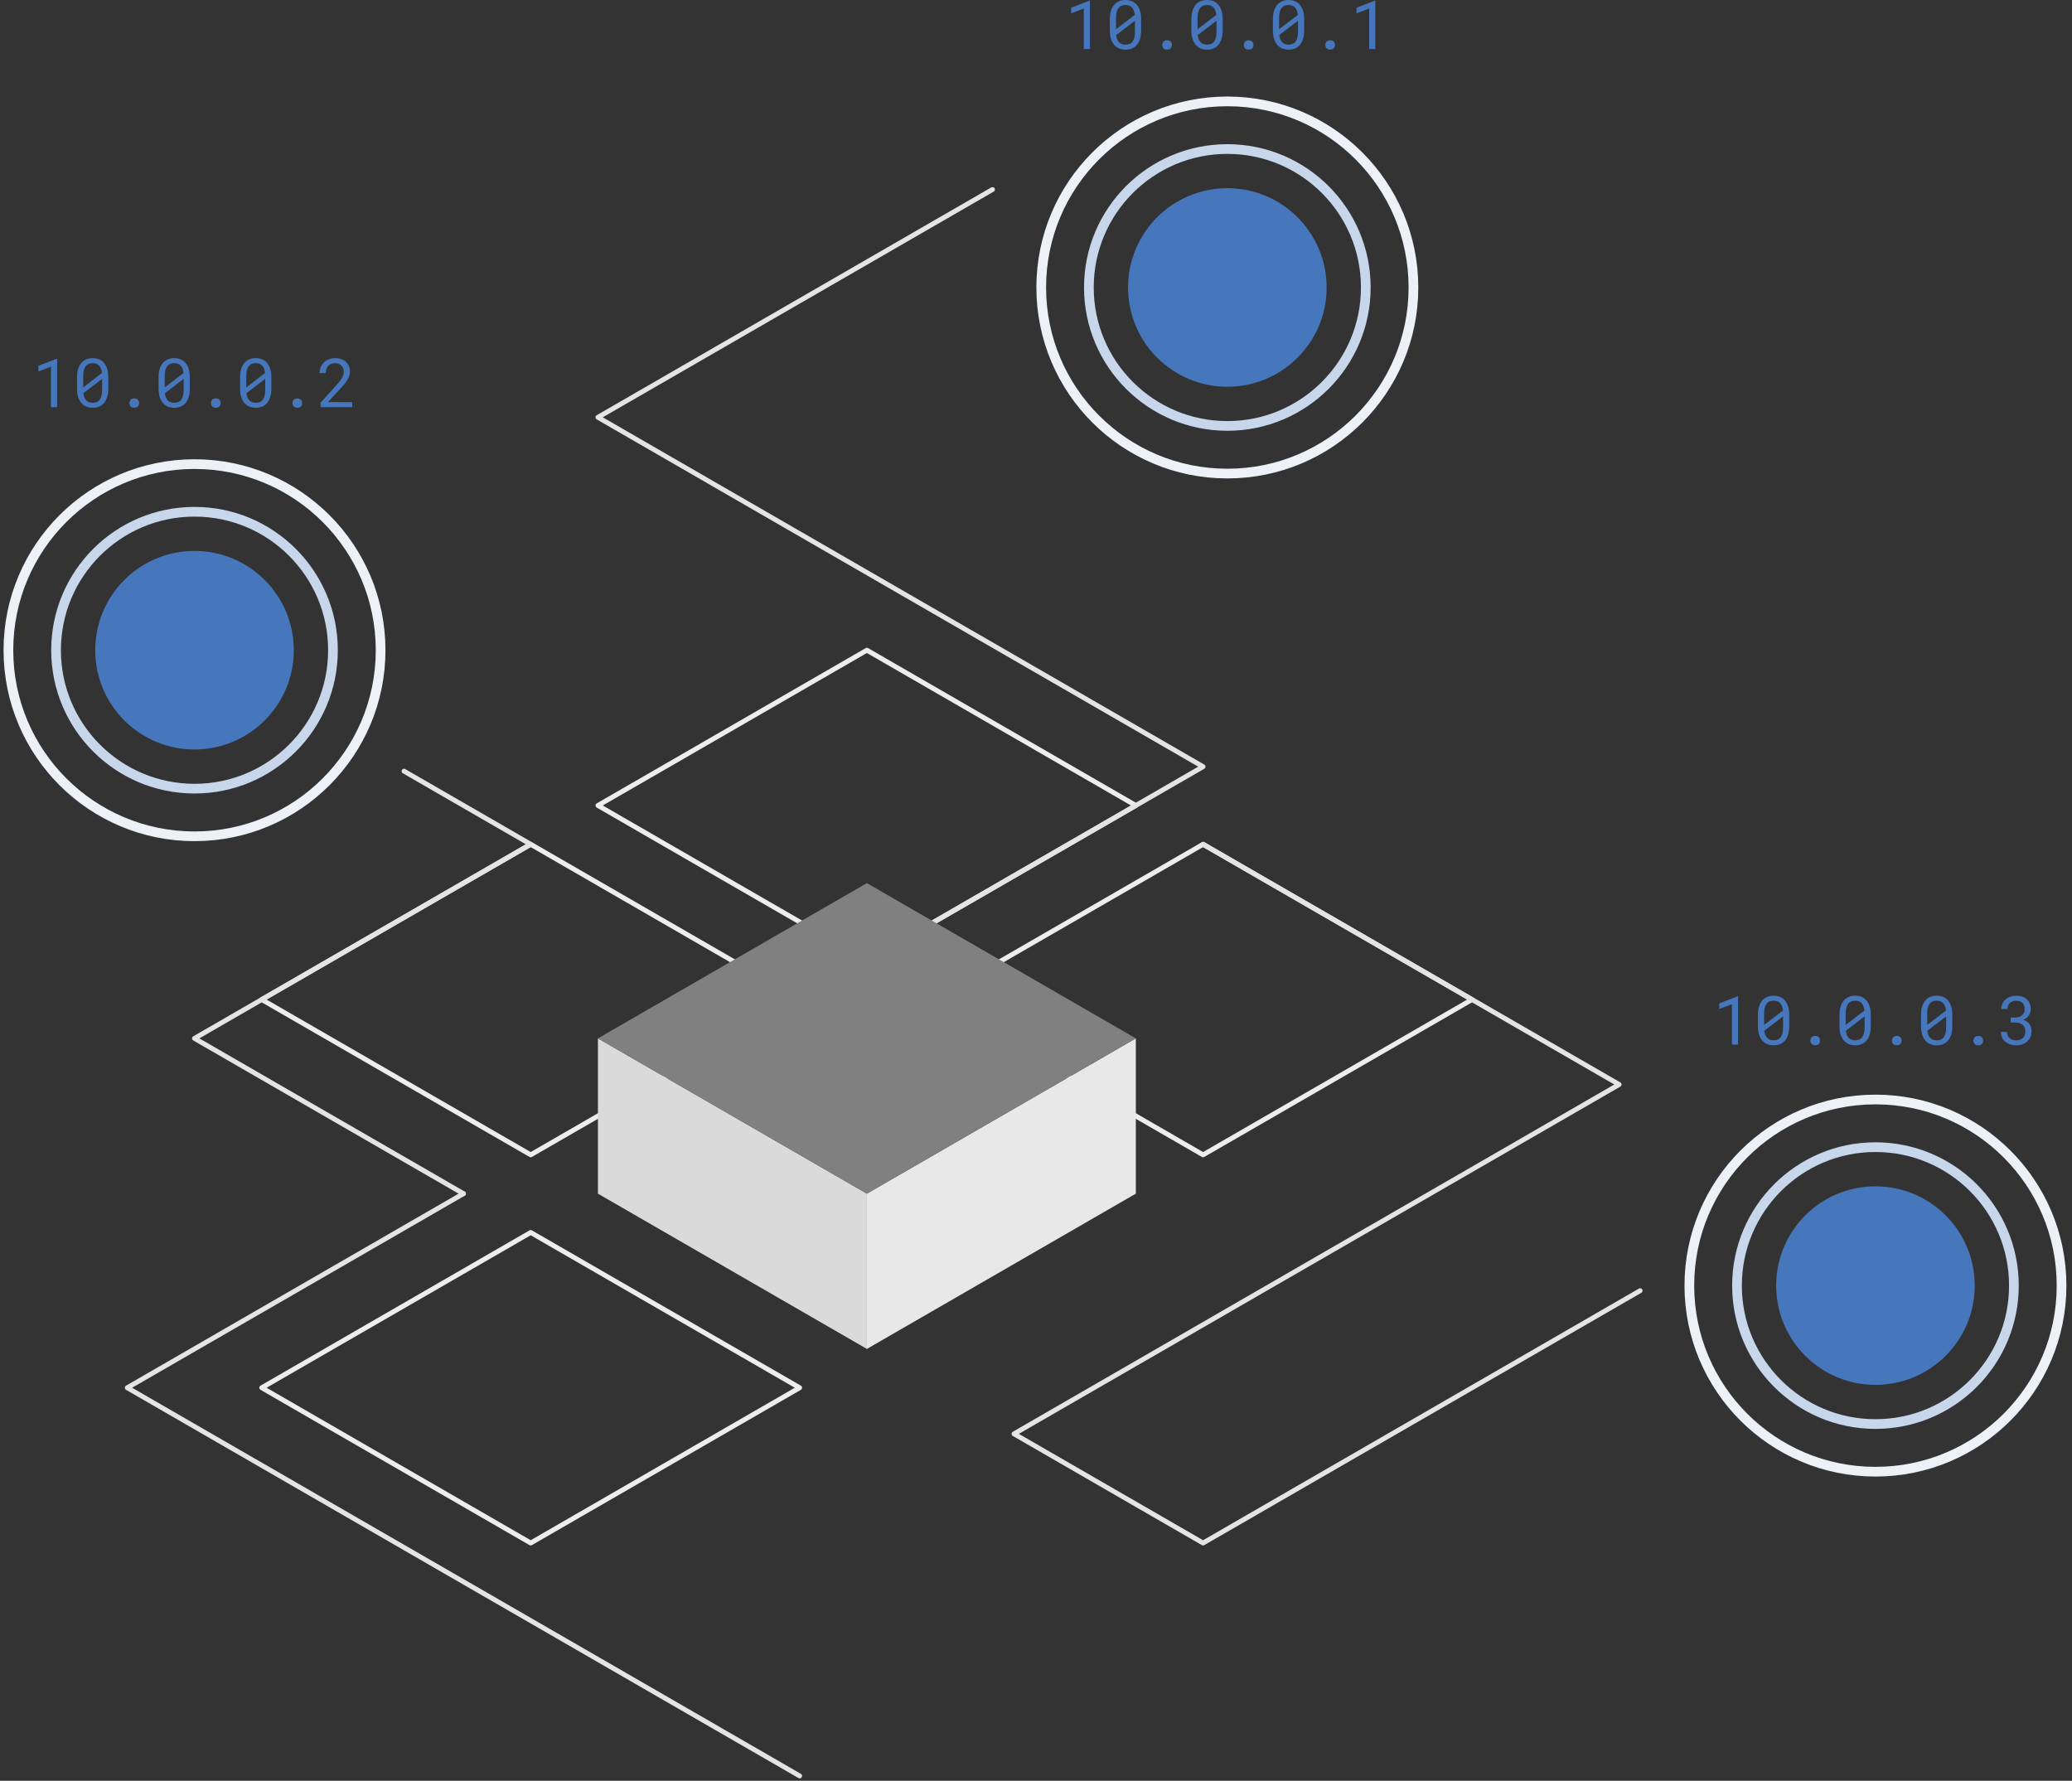 <svg viewBox="0 0 427 367" xmlns="http://www.w3.org/2000/svg" fill-rule="evenodd" clip-rule="evenodd" stroke-linecap="round" stroke-linejoin="round" stroke-miterlimit="1.414">
  <rect x="0" y="0" width="427" height="367" fill="#333333" stroke="none"/>
  <g>
    <g>
      <path d="M178.649 198.002l55.425-32-55.425-32-55.426 32 55.426 32zM247.931 238.002l55.425-32-55.425-32-55.426 32 55.426 32zM109.367 238.002l55.425-32-55.425-32-55.426 32 55.426 32zM109.367 318.002l55.425-32-55.425-32-55.426 32 55.426 32z" fill="none" stroke="#ededed"/>
      <path d="M95.51 246.002l-69.282 40 138.564 80" fill="none" stroke="#e4e4e4"/>
      <g>
        <g>
          <path d="M224.616 10.097h-1.264v-8.34l-2.605.991V1.593l3.767-1.449h.102v9.953zM235.164 6.289c0 .634-.073 1.195-.219 1.685-.145.49-.355.902-.628 1.237-.274.335-.609.589-1.005.763-.397.173-.85.259-1.361.259-.506 0-.958-.086-1.357-.259-.398-.174-.737-.428-1.015-.763-.278-.335-.491-.747-.639-1.237-.148-.49-.222-1.051-.222-1.685V3.958c0-.633.073-1.195.219-1.685.146-.49.356-.904.632-1.241.276-.337.613-.593 1.012-.769.398-.175.851-.263 1.357-.263.51 0 .965.088 1.363.263.399.176.736.432 1.012.769s.487.751.632 1.241c.146.49.219 1.052.219 1.685v2.331zm-5.175-.253l3.876-2.974c-.073-.66-.265-1.163-.577-1.507-.312-.344-.762-.516-1.35-.516-.666 0-1.157.225-1.473.673-.317.449-.476 1.104-.476 1.966v2.358zm3.904-1.764l-3.869 2.96c.077.643.275 1.133.594 1.47.319.337.764.506 1.333.506.67 0 1.161-.228 1.473-.684.313-.455.469-1.112.469-1.968V4.272zM239.519 9.276c0-.136.021-.264.065-.382.043-.119.106-.223.188-.311.082-.089.184-.159.307-.209.123-.05.267-.075.431-.075.164 0 .309.025.434.075.125.05.23.12.314.209.085.088.149.192.192.311.043.118.065.246.065.382 0 .133-.022.257-.065.373-.043.116-.107.218-.192.304-.084.087-.189.154-.314.202-.125.048-.27.072-.434.072-.164 0-.308-.024-.431-.072-.123-.048-.225-.115-.307-.202-.082-.086-.145-.188-.188-.304-.044-.116-.065-.24-.065-.373zM251.967 6.289c0 .634-.073 1.195-.219 1.685-.146.49-.355.902-.629 1.237-.273.335-.608.589-1.005.763-.396.173-.85.259-1.36.259-.506 0-.958-.086-1.357-.259-.399-.174-.737-.428-1.015-.763-.278-.335-.491-.747-.639-1.237-.148-.49-.222-1.051-.222-1.685V3.958c0-.633.073-1.195.218-1.685.146-.49.357-.904.633-1.241.275-.337.613-.593 1.011-.769.399-.175.852-.263 1.357-.263.511 0 .965.088 1.364.263.399.176.736.432 1.012.769s.486.751.632 1.241c.146.49.219 1.052.219 1.685v2.331zm-5.175-.253l3.876-2.974c-.073-.66-.265-1.163-.578-1.507-.312-.344-.762-.516-1.35-.516-.665 0-1.156.225-1.473.673-.316.449-.475 1.104-.475 1.966v2.358zm3.903-1.764l-3.869 2.96c.078.643.276 1.133.595 1.47.319.337.763.506 1.333.506.67 0 1.161-.228 1.473-.684.312-.455.468-1.112.468-1.968V4.272zM256.321 9.276c0-.136.022-.264.065-.382.044-.119.106-.223.188-.311.082-.089.185-.159.308-.209.123-.05.267-.075.431-.075.164 0 .308.025.434.075.125.05.23.12.314.209.085.088.148.192.192.311.043.118.065.246.065.382 0 .133-.022.257-.065.373-.044.116-.107.218-.192.304-.084.087-.189.154-.314.202-.126.048-.27.072-.434.072-.164 0-.308-.024-.431-.072-.123-.048-.226-.115-.308-.202-.082-.086-.144-.188-.188-.304-.043-.116-.065-.24-.065-.373zM268.77 6.289c0 .634-.073 1.195-.219 1.685-.146.49-.356.902-.629 1.237-.273.335-.608.589-1.005.763-.396.173-.85.259-1.36.259-.506 0-.958-.086-1.357-.259-.399-.174-.737-.428-1.015-.763-.278-.335-.491-.747-.639-1.237-.149-.49-.223-1.051-.223-1.685V3.958c0-.633.073-1.195.219-1.685.146-.49.357-.904.632-1.241.276-.337.613-.593 1.012-.769.399-.175.851-.263 1.357-.263.511 0 .965.088 1.364.263.399.176.736.432 1.012.769.275.337.486.751.632 1.241.146.49.219 1.052.219 1.685v2.331zm-5.175-.253l3.876-2.974c-.073-.66-.266-1.163-.578-1.507-.312-.344-.762-.516-1.35-.516-.665 0-1.156.225-1.473.673-.317.449-.475 1.104-.475 1.966v2.358zm3.903-1.764l-3.869 2.96c.078.643.276 1.133.595 1.47.319.337.763.506 1.333.506.67 0 1.161-.228 1.473-.684.312-.455.468-1.112.468-1.968V4.272zM273.124 9.276c0-.136.022-.264.065-.382.043-.119.106-.223.188-.311.082-.089.185-.159.308-.209.123-.05.266-.075.43-.075.164 0 .309.025.434.075.126.05.231.12.315.209.084.088.148.192.191.311.044.118.065.246.065.382 0 .133-.021.257-.065.373-.043.116-.107.218-.191.304-.084.087-.189.154-.315.202-.125.048-.27.072-.434.072-.164 0-.307-.024-.43-.072-.123-.048-.226-.115-.308-.202-.082-.086-.145-.188-.188-.304-.043-.116-.065-.24-.065-.373zM283.426 10.097h-1.265v-8.34l-2.604.991V1.593l3.766-1.449h.103v9.953z" fill="#4677bc" fill-rule="nonzero"/>
        </g>
      </g>
      <circle cx="252.931" cy="59.247" r="20.462" fill="#4677bc"/>
      <circle id="second-outer" cx="252.931" cy="59.247" r="28.533" fill="none" stroke-width="2" stroke="#c8d6eb"/>
      <circle id="third-outer" cx="252.931" cy="59.247" r="38.353" fill="none" stroke-width="2" stroke="#ecf1f8"/>
      <g>
        <g>
          <circle cx="386.495" cy="264.951" r="20.462" fill="#4677bc"/>
          <circle id="second-outer1" cx="386.495" cy="264.951" r="28.533" fill="none" stroke-width="2" stroke="#c8d6eb"/>
          <circle id="third-outer1" cx="386.495" cy="264.951" r="38.353" fill="none" stroke-width="2" stroke="#ecf1f8"/>
        </g>
        <g>
          <path d="M358.18 215.293h-1.264v-8.34l-2.605.991v-1.155l3.767-1.449h.102v9.953zM368.728 211.485c0 .634-.073 1.195-.218 1.685-.146.49-.356.903-.629 1.238-.274.335-.609.589-1.005.762-.397.173-.85.26-1.361.26-.505 0-.958-.087-1.357-.26-.398-.173-.737-.427-1.015-.762-.278-.335-.491-.748-.639-1.238-.148-.49-.222-1.051-.222-1.685v-2.331c0-.633.073-1.195.219-1.685.146-.49.356-.903.632-1.241.276-.337.613-.593 1.012-.769.399-.175.851-.263 1.357-.263.51 0 .965.088 1.364.263.398.176.736.432 1.011.769.276.338.487.751.633 1.241.145.49.218 1.052.218 1.685v2.331zm-5.175-.253l3.876-2.973c-.072-.661-.265-1.164-.577-1.508-.312-.344-.762-.516-1.35-.516-.666 0-1.157.225-1.473.674-.317.448-.476 1.104-.476 1.965v2.358zm3.904-1.763l-3.869 2.96c.077.642.275 1.132.594 1.469.319.338.764.506 1.333.506.67 0 1.161-.228 1.474-.683.312-.456.468-1.112.468-1.969v-2.283zM373.083 214.473c0-.137.021-.265.065-.383.043-.119.106-.222.188-.311s.184-.159.307-.209c.123-.05.267-.075.431-.075.164 0 .309.025.434.075.125.05.23.12.315.209.084.089.148.192.191.311.043.118.065.246.065.383 0 .132-.022.256-.065.372-.043.116-.107.218-.191.304-.085.087-.19.154-.315.202-.125.048-.27.072-.434.072-.164 0-.308-.024-.431-.072-.123-.048-.225-.115-.307-.202-.082-.086-.145-.188-.188-.304-.044-.116-.065-.24-.065-.372zM385.531 211.485c0 .634-.073 1.195-.219 1.685-.146.49-.355.903-.629 1.238-.273.335-.608.589-1.005.762-.396.173-.849.26-1.36.26-.506 0-.958-.087-1.357-.26-.399-.173-.737-.427-1.015-.762-.278-.335-.491-.748-.639-1.238-.148-.49-.222-1.051-.222-1.685v-2.331c0-.633.073-1.195.218-1.685.146-.49.357-.903.633-1.241.276-.337.613-.593 1.012-.769.398-.175.851-.263 1.356-.263.511 0 .965.088 1.364.263.399.176.736.432 1.012.769.276.338.486.751.632 1.241.146.49.219 1.052.219 1.685v2.331zm-5.175-.253l3.876-2.973c-.073-.661-.265-1.164-.577-1.508-.313-.344-.763-.516-1.351-.516-.665 0-1.156.225-1.473.674-.316.448-.475 1.104-.475 1.965v2.358zm3.904-1.763l-3.87 2.96c.078.642.276 1.132.595 1.469.319.338.763.506 1.333.506.67 0 1.161-.228 1.473-.683.312-.456.469-1.112.469-1.969v-2.283zM389.886 214.473c0-.137.021-.265.064-.383.044-.119.106-.222.188-.311s.185-.159.308-.209c.123-.05.267-.075.431-.075.164 0 .308.025.434.075.125.05.23.12.314.209.085.089.148.192.192.311.043.118.065.246.065.383 0 .132-.022.256-.065.372-.044.116-.107.218-.192.304-.084.087-.189.154-.314.202-.126.048-.27.072-.434.072-.164 0-.308-.024-.431-.072-.123-.048-.226-.115-.308-.202-.082-.086-.144-.188-.188-.304-.043-.116-.064-.24-.064-.372zM402.334 211.485c0 .634-.073 1.195-.219 1.685-.146.49-.355.903-.629 1.238-.273.335-.608.589-1.005.762-.396.173-.85.26-1.36.26-.506 0-.958-.087-1.357-.26-.399-.173-.737-.427-1.015-.762-.278-.335-.491-.748-.639-1.238-.148-.49-.223-1.051-.223-1.685v-2.331c0-.633.073-1.195.219-1.685.146-.49.357-.903.633-1.241.275-.337.613-.593 1.011-.769.399-.175.851-.263 1.357-.263.511 0 .965.088 1.364.263.399.176.736.432 1.012.769.275.338.486.751.632 1.241.146.49.219 1.052.219 1.685v2.331zm-5.175-.253l3.876-2.973c-.073-.661-.266-1.164-.578-1.508-.312-.344-.762-.516-1.35-.516-.665 0-1.156.225-1.473.674-.317.448-.475 1.104-.475 1.965v2.358zm3.903-1.763l-3.869 2.96c.078.642.276 1.132.595 1.469.319.338.763.506 1.333.506.67 0 1.161-.228 1.473-.683.312-.456.468-1.112.468-1.969v-2.283zM406.688 214.473c0-.137.022-.265.065-.383.043-.119.106-.222.188-.311s.185-.159.308-.209c.123-.05.266-.075.43-.075.165 0 .309.025.435.075.125.05.23.12.314.209.084.089.148.192.191.311.044.118.065.246.065.383 0 .132-.021.256-.065.372-.043.116-.107.218-.191.304-.084.087-.189.154-.314.202-.126.048-.27.072-.435.072-.164 0-.307-.024-.43-.072-.123-.048-.226-.115-.308-.202-.082-.086-.145-.188-.188-.304-.043-.116-.065-.24-.065-.372zM414.365 209.708h.902c.319 0 .601-.043.845-.13.243-.087.448-.205.615-.355.166-.151.293-.331.379-.541.087-.209.13-.439.13-.69 0-.579-.148-1.015-.444-1.309-.296-.294-.729-.441-1.299-.441-.269 0-.514.04-.735.12-.221.079-.41.194-.567.345-.158.15-.279.33-.366.54-.087.21-.13.444-.13.704h-1.271c0-.378.074-.735.222-1.07.148-.335.356-.626.625-.875.269-.248.592-.444.968-.588.376-.143.794-.215 1.254-.215.447 0 .854.06 1.224.181.369.121.685.3.95.537.264.237.469.531.615.882.146.35.219.756.219 1.216 0 .192-.03.39-.089.595-.059.205-.151.405-.274.598-.123.194-.281.376-.475.547-.193.171-.425.313-.693.427.323.105.593.242.81.411.216.168.389.357.519.567.13.21.221.431.274.663.052.232.078.463.078.69 0 .465-.08.878-.239 1.238-.16.36-.381.664-.663.912-.283.249-.617.438-1.002.568-.385.13-.801.195-1.247.195-.438 0-.849-.062-1.234-.185s-.719-.303-1.002-.54c-.282-.237-.507-.526-.673-.868-.166-.342-.249-.732-.249-1.169h1.264c0 .26.045.497.134.711.088.214.215.396.379.547.164.15.363.266.598.348.235.082.496.123.783.123.287 0 .547-.037.779-.112.232-.076.431-.191.595-.346.164-.155.29-.347.379-.577.089-.23.133-.503.133-.817 0-.31-.051-.578-.153-.803-.103-.226-.246-.414-.431-.564-.185-.151-.408-.262-.67-.335-.262-.073-.55-.11-.865-.11h-.902v-1.025z" fill="#4677bc" fill-rule="nonzero"/>
        </g>
      </g>
      <path d="M83.265 158.932l26.102 15.07-69.282 40 55.425 32" fill="none" stroke="#e4e4e4"/>
      <g>
        <path d="M11.77 83.904h-1.264v-8.34l-2.605.992V75.4l3.767-1.449h.102v9.953zM22.318 80.097c0 .633-.073 1.195-.219 1.685-.145.49-.355.902-.629 1.237-.273.335-.608.589-1.004.762-.397.173-.85.26-1.361.26-.506 0-.958-.087-1.357-.26-.398-.173-.737-.427-1.015-.762-.278-.335-.491-.747-.639-1.237-.148-.49-.222-1.052-.222-1.685v-2.331c0-.634.073-1.196.219-1.685.145-.49.356-.904.632-1.241.276-.337.613-.594 1.012-.769.398-.176.851-.263 1.357-.263.51 0 .965.087 1.363.263.399.175.736.432 1.012.769s.487.751.632 1.241c.146.489.219 1.051.219 1.685v2.331zm-5.175-.253l3.876-2.974c-.073-.661-.265-1.163-.577-1.507-.313-.344-.763-.516-1.35-.516-.666 0-1.157.224-1.474.673-.316.449-.475 1.104-.475 1.965v2.359zm3.904-1.764l-3.869 2.96c.077.643.275 1.132.594 1.47.319.337.764.506 1.333.506.67 0 1.161-.228 1.473-.684.313-.456.469-1.112.469-1.969V78.08zM26.673 83.084c0-.137.021-.264.065-.383.043-.118.106-.222.188-.311s.184-.158.307-.208c.123-.051.267-.076.431-.076.164 0 .309.025.434.076.125.05.23.119.314.208.085.089.148.193.192.311.043.119.065.246.065.383 0 .132-.022.256-.065.373-.044.116-.107.217-.192.304-.084.086-.189.154-.314.201-.125.048-.27.072-.434.072-.164 0-.308-.024-.431-.072-.123-.047-.225-.115-.307-.201-.082-.087-.145-.188-.188-.304-.044-.117-.065-.241-.065-.373zM39.121 80.097c0 .633-.073 1.195-.219 1.685-.146.49-.355.902-.629 1.237-.273.335-.608.589-1.005.762-.396.173-.85.26-1.36.26-.506 0-.958-.087-1.357-.26-.399-.173-.737-.427-1.015-.762-.278-.335-.491-.747-.639-1.237-.148-.49-.222-1.052-.222-1.685v-2.331c0-.634.072-1.196.218-1.685.146-.49.357-.904.633-1.241.275-.337.613-.594 1.011-.769.399-.176.851-.263 1.357-.263.511 0 .965.087 1.364.263.399.175.736.432 1.012.769s.486.751.632 1.241c.146.489.219 1.051.219 1.685v2.331zm-5.175-.253l3.876-2.974c-.073-.661-.265-1.163-.578-1.507-.312-.344-.762-.516-1.35-.516-.665 0-1.156.224-1.473.673-.317.449-.475 1.104-.475 1.965v2.359zm3.903-1.764l-3.869 2.96c.078.643.276 1.132.595 1.47.319.337.763.506 1.333.506.67 0 1.161-.228 1.473-.684.312-.456.468-1.112.468-1.969V78.08zM43.475 83.084c0-.137.022-.264.065-.383.044-.118.106-.222.188-.311s.185-.158.308-.208c.123-.051.267-.076.431-.076.164 0 .308.025.434.076.125.05.23.119.314.208.084.089.148.193.192.311.043.119.064.246.064.383 0 .132-.021.256-.064.373-.044.116-.108.217-.192.304-.084.086-.189.154-.314.201-.126.048-.27.072-.434.072-.164 0-.308-.024-.431-.072-.123-.047-.226-.115-.308-.201-.082-.087-.144-.188-.188-.304-.043-.117-.065-.241-.065-.373zM55.924 80.097c0 .633-.073 1.195-.219 1.685-.146.49-.356.902-.629 1.237-.273.335-.608.589-1.005.762-.396.173-.85.26-1.36.26-.506 0-.958-.087-1.357-.26-.399-.173-.737-.427-1.015-.762-.278-.335-.491-.747-.64-1.237-.148-.49-.222-1.052-.222-1.685v-2.331c0-.634.073-1.196.219-1.685.146-.49.357-.904.632-1.241.276-.337.613-.594 1.012-.769.399-.176.851-.263 1.357-.263.51 0 .965.087 1.364.263.399.175.736.432 1.012.769.275.337.486.751.632 1.241.146.489.219 1.051.219 1.685v2.331zm-5.175-.253l3.876-2.974c-.073-.661-.266-1.163-.578-1.507-.312-.344-.762-.516-1.35-.516-.665 0-1.156.224-1.473.673-.317.449-.475 1.104-.475 1.965v2.359zm3.903-1.764l-3.869 2.96c.077.643.276 1.132.595 1.47.319.337.763.506 1.333.506.67 0 1.161-.228 1.473-.684.312-.456.468-1.112.468-1.969V78.08zM60.278 83.084c0-.137.022-.264.065-.383.043-.118.106-.222.188-.311s.185-.158.308-.208c.123-.051.266-.076.43-.076.164 0 .309.025.434.076.126.05.231.119.315.208.084.089.148.193.191.311.044.119.065.246.065.383 0 .132-.021.256-.065.373-.043.116-.107.217-.191.304-.084.086-.189.154-.315.201-.125.048-.27.072-.434.072-.164 0-.307-.024-.43-.072-.123-.047-.226-.115-.308-.201-.082-.087-.145-.188-.188-.304-.043-.117-.065-.241-.065-.373zM72.583 83.904h-6.522v-.909l3.261-3.623c.292-.324.536-.611.731-.861.196-.251.354-.482.472-.694.119-.212.203-.413.253-.602.05-.189.075-.384.075-.584 0-.246-.04-.478-.119-.694-.08-.216-.196-.404-.349-.564-.153-.159-.337-.286-.554-.379-.216-.094-.461-.141-.735-.141-.332 0-.62.048-.864.144-.244.096-.447.231-.609.407-.161.175-.282.388-.362.639-.08.251-.12.531-.12.841H65.87c0-.42.073-.815.219-1.186.145-.372.356-.696.632-.974s.613-.499 1.012-.663c.398-.165.853-.247 1.363-.247.47 0 .893.07 1.269.209.375.139.693.331.953.578.26.246.459.537.598.875.139.337.209.704.209 1.1 0 .296-.05.589-.151.879-.1.289-.235.575-.406.857-.171.283-.369.562-.595.838-.226.276-.464.55-.714.824l-2.673 2.898h4.997v1.032z" fill="#4677bc" fill-rule="nonzero"/>
      </g>
      <g>
        <circle cx="40.085" cy="134.002" r="20.462" fill="#4677bc"/>
        <circle id="second-outer2" cx="40.085" cy="134.002" r="28.533" fill="none" stroke-width="2" stroke="#c8d6eb"/>
        <circle id="third-outer2" cx="40.085" cy="134.002" r="38.353" fill="none" stroke-width="2" stroke="#ecf1f8"/>
      </g>
      <path d="M338.004 265.998l-90.073 52.004-38.964-22.496 124.708-72-63.565-36.699-22.179-12.805" fill="none" stroke="#e4e4e4"/>
      <path id="service1path" d="M204.536 39.056l-81.313 46.946 124.708 72-55.426 32" fill="none" stroke="#e4e4e4"/>
      <path d="M123.223 214.002v32l55.426 32v-32l-55.426-32z" fill="#dadada"/>
      <path d="M178.649 246.002v32l55.425-32v-32l-55.425 32z" fill="#e8e8e8"/>
      <path d="M123.223 214.002l55.426-32 55.425 32-55.425 32-55.426-32z" fill="gray"/>
    </g>
  </g>
</svg>
